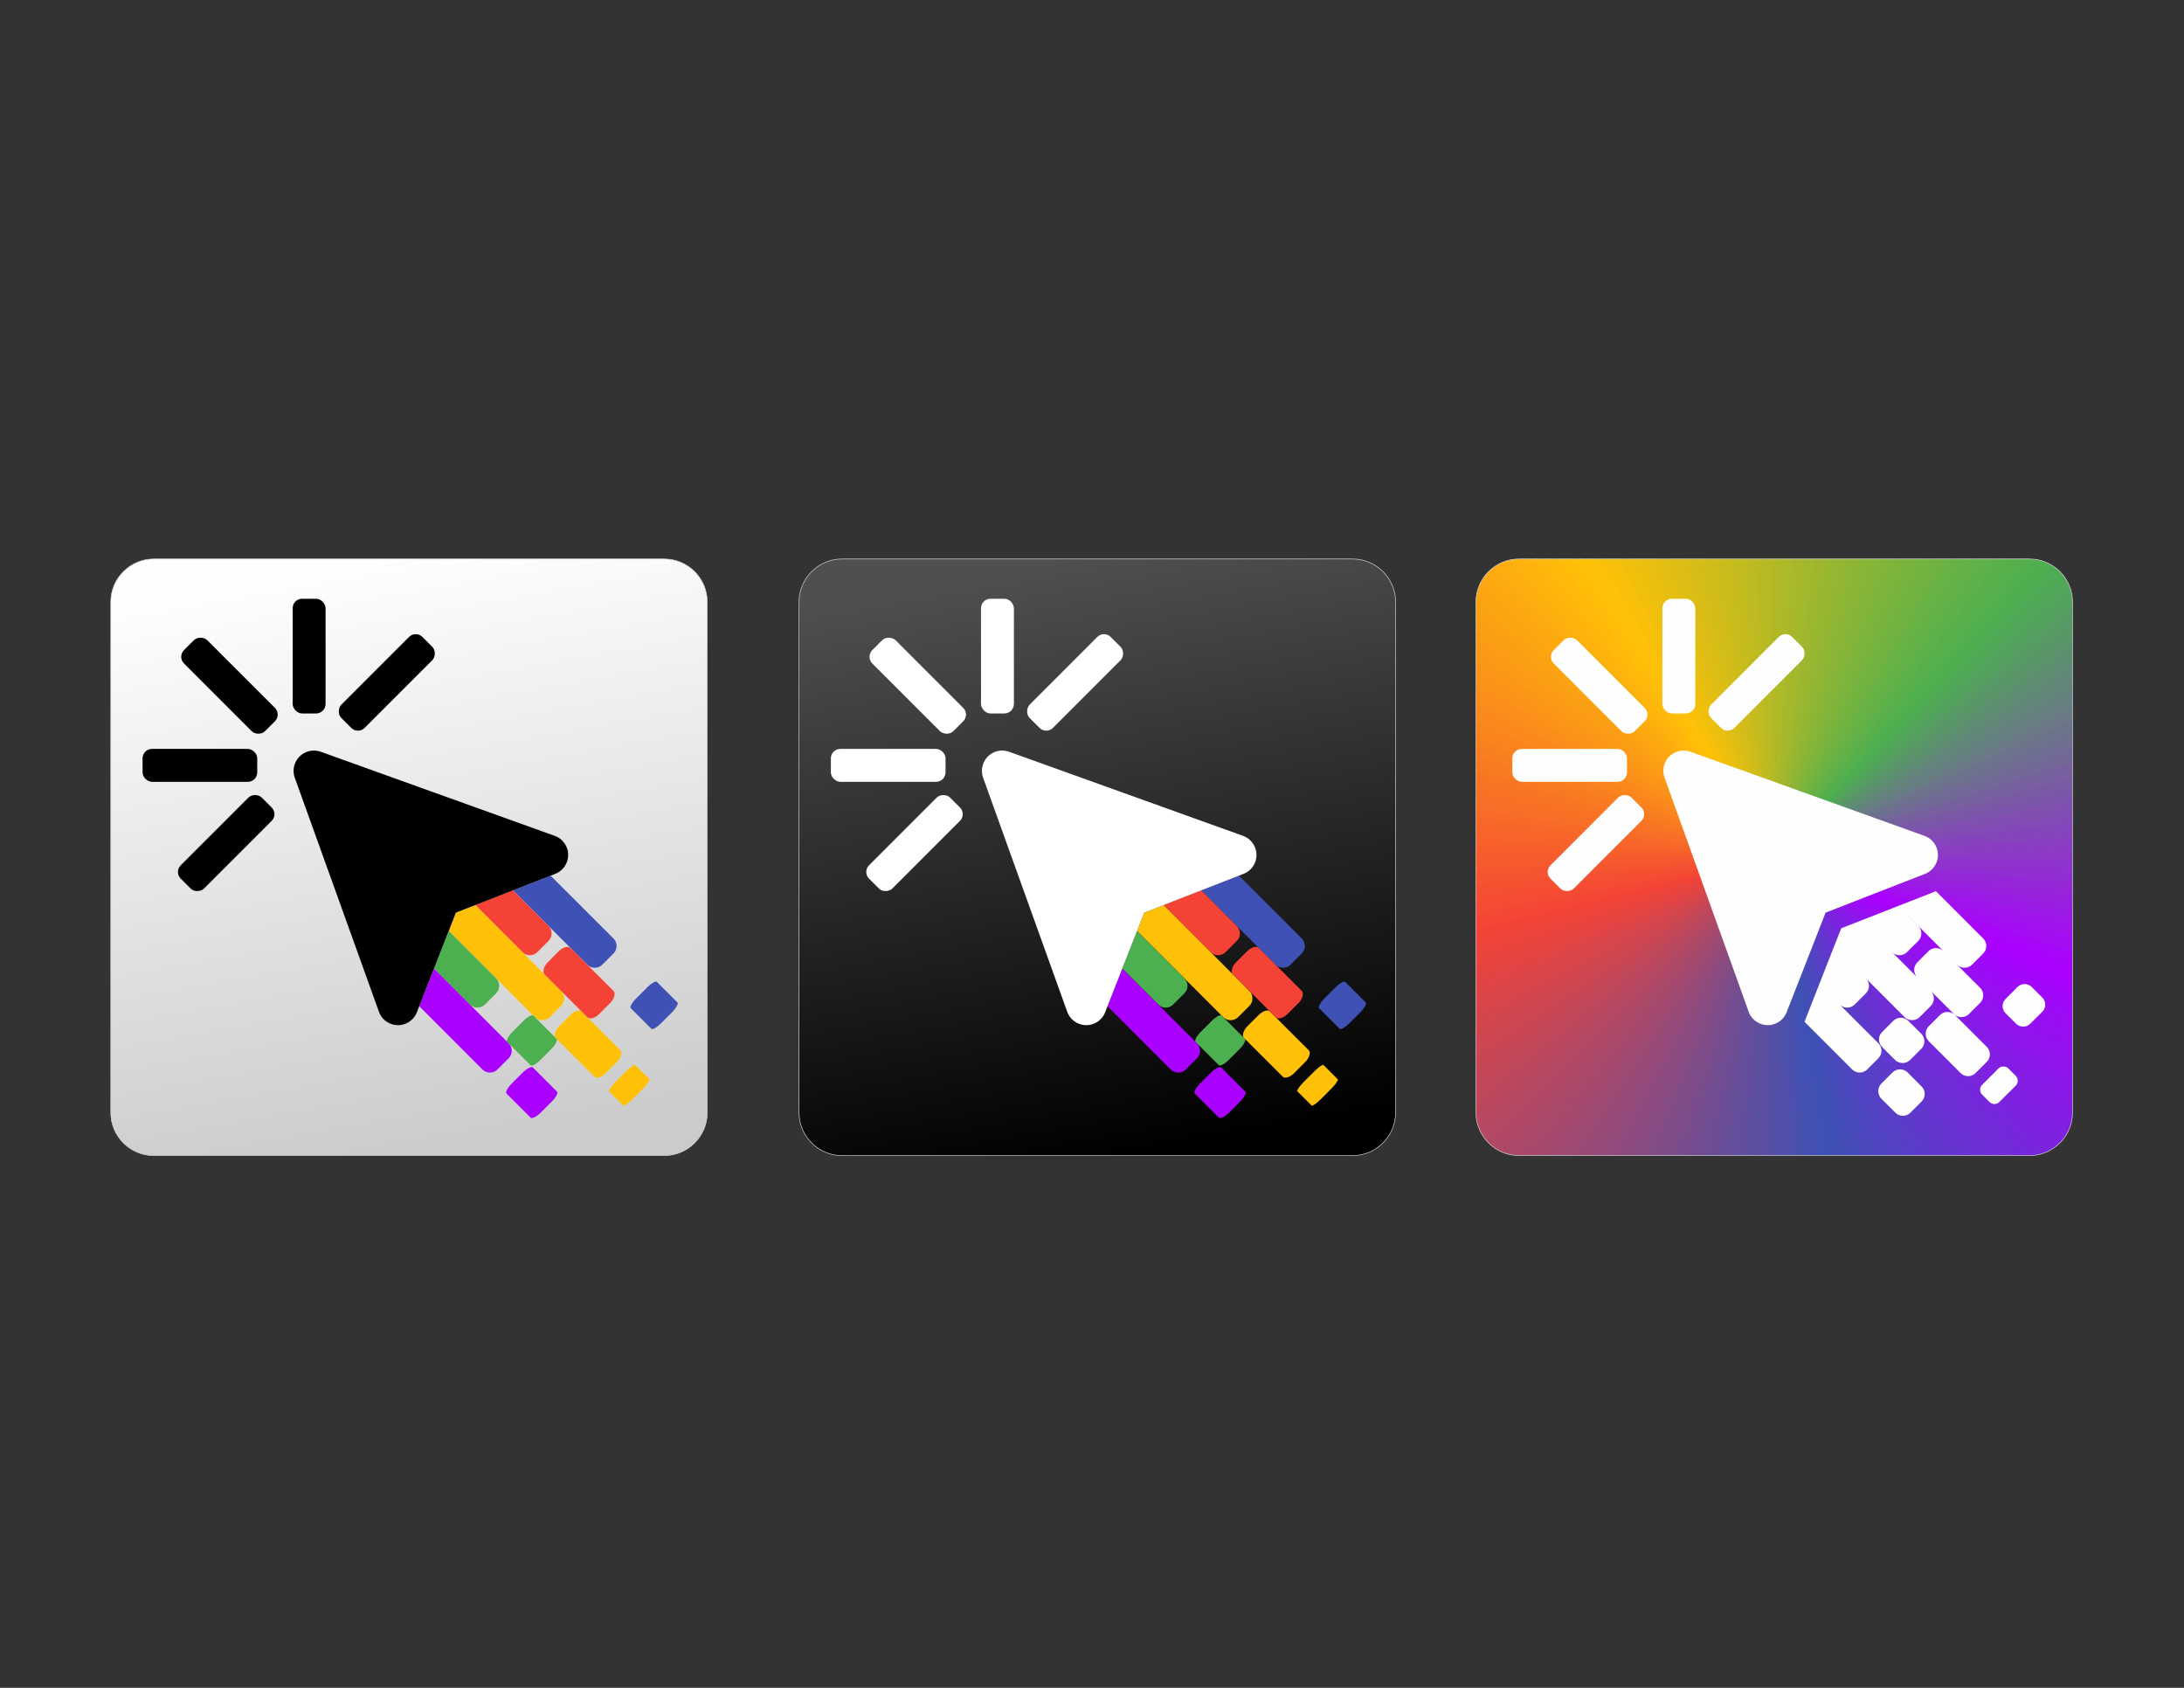 <?xml version="1.0" encoding="UTF-8"?>
<!DOCTYPE svg PUBLIC "-//W3C//DTD SVG 1.1//EN" "http://www.w3.org/Graphics/SVG/1.1/DTD/svg11.dtd">
<!-- Creator: CorelDRAW X8 -->
<svg xmlns="http://www.w3.org/2000/svg" xml:space="preserve" width="279.4mm" height="215.9mm" version="1.1" style="shape-rendering:geometricPrecision; text-rendering:geometricPrecision; image-rendering:optimizeQuality; fill-rule:evenodd; clip-rule:evenodd"
viewBox="0 0 27940 21590"
 xmlns:xlink="http://www.w3.org/1999/xlink">
 <rect x="0" y="0" width="27940" height="21590" fill="#333333" stroke="none"/>
 <defs>
  <style type="text/css">
   <![CDATA[
    .str0 {stroke:#D2D3D5;stroke-width:7.62}
    .fil2 {fill:none}
    .fil8 {fill:black}
    .fil3 {fill:#3F51B5}
    .fil263 {fill:#424FB7}
    .fil11 {fill:#4251B3}
    .fil262 {fill:#444DB9}
    .fil12 {fill:#4551B1}
    .fil261 {fill:#474BBA}
    .fil13 {fill:#4850AF}
    .fil260 {fill:#4949BC}
    .fil14 {fill:#4B50AD}
    .fil259 {fill:#4C47BE}
    .fil175 {fill:#4CAE51}
    .fil6 {fill:#4CAF50}
    .fil15 {fill:#4E50AB}
    .fil176 {fill:#4EAA55}
    .fil258 {fill:#4F45C0}
    .fil174 {fill:#4FAF4F}
    .fil177 {fill:#50A758}
    .fil257 {fill:#5143C2}
    .fil16 {fill:#5150A9}
    .fil178 {fill:#52A35C}
    .fil173 {fill:#52B04E}
    .fil256 {fill:#5441C4}
    .fil17 {fill:#544FA6}
    .fil179 {fill:#54A05F}
    .fil172 {fill:#55B04C}
    .fil180 {fill:#569C63}
    .fil255 {fill:#573FC5}
    .fil18 {fill:#574FA4}
    .fil181 {fill:#589867}
    .fil254 {fill:#593DC7}
    .fil171 {fill:#59B04B}
    .fil19 {fill:#5A4FA2}
    .fil182 {fill:#5A956A}
    .fil253 {fill:#5C3BC9}
    .fil183 {fill:#5C916E}
    .fil170 {fill:#5CB14A}
    .fil20 {fill:#5D4FA0}
    .fil252 {fill:#5E39CB}
    .fil184 {fill:#5E8E71}
    .fil169 {fill:#5FB148}
    .fil21 {fill:#604E9E}
    .fil185 {fill:#608A75}
    .fil251 {fill:#6137CD}
    .fil22 {fill:#624E9C}
    .fil186 {fill:#628679}
    .fil168 {fill:#63B147}
    .fil250 {fill:#6435CE}
    .fil187 {fill:#64837C}
    .fil23 {fill:#654E9A}
    .fil249 {fill:#6633D0}
    .fil188 {fill:#667F80}
    .fil167 {fill:#66B245}
    .fil24 {fill:#684E98}
    .fil189 {fill:#687C83}
    .fil248 {fill:#6931D2}
    .fil166 {fill:#69B244}
    .fil190 {fill:#6A7887}
    .fil25 {fill:#6B4E96}
    .fil247 {fill:#6C2FD4}
    .fil191 {fill:#6C748B}
    .fil192 {fill:#6D718E}
    .fil165 {fill:#6DB243}
    .fil246 {fill:#6E2DD6}
    .fil26 {fill:#6E4D94}
    .fil193 {fill:#6F6D92}
    .fil164 {fill:#70B341}
    .fil245 {fill:#712BD7}
    .fil27 {fill:#714D92}
    .fil194 {fill:#716996}
    .fil244 {fill:#7329D9}
    .fil195 {fill:#736699}
    .fil163 {fill:#73B340}
    .fil28 {fill:#744D90}
    .fil196 {fill:#75629D}
    .fil243 {fill:#7627DB}
    .fil29 {fill:#774D8E}
    .fil197 {fill:#775FA0}
    .fil162 {fill:#77B33F}
    .fil242 {fill:#7925DD}
    .fil198 {fill:#795BA4}
    .fil30 {fill:#7A4C8B}
    .fil161 {fill:#7AB43D}
    .fil241 {fill:#7B23DF}
    .fil199 {fill:#7B57A8}
    .fil31 {fill:#7D4C89}
    .fil200 {fill:#7D54AB}
    .fil160 {fill:#7DB43C}
    .fil240 {fill:#7E21E1}
    .fil201 {fill:#7F50AF}
    .fil32 {fill:#804C87}
    .fil239 {fill:#811FE2}
    .fil202 {fill:#814DB2}
    .fil159 {fill:#81B43B}
    .fil238 {fill:#831DE4}
    .fil203 {fill:#8349B6}
    .fil33 {fill:#834C85}
    .fil158 {fill:#84B539}
    .fil204 {fill:#8545BA}
    .fil237 {fill:#861BE6}
    .fil34 {fill:#864C83}
    .fil205 {fill:#8742BD}
    .fil157 {fill:#87B538}
    .fil236 {fill:#8819E8}
    .fil206 {fill:#893EC1}
    .fil35 {fill:#894B81}
    .fil235 {fill:#8B17EA}
    .fil207 {fill:#8B3BC4}
    .fil156 {fill:#8BB536}
    .fil36 {fill:#8C4B7F}
    .fil208 {fill:#8D37C8}
    .fil234 {fill:#8E15EB}
    .fil209 {fill:#8E33CC}
    .fil155 {fill:#8EB635}
    .fil37 {fill:#8F4B7D}
    .fil233 {fill:#9013ED}
    .fil210 {fill:#9030CF}
    .fil154 {fill:#91B634}
    .fil211 {fill:#922CD3}
    .fil38 {fill:#924B7B}
    .fil232 {fill:#9311EF}
    .fil212 {fill:#9428D7}
    .fil39 {fill:#954A79}
    .fil153 {fill:#95B632}
    .fil231 {fill:#960FF1}
    .fil213 {fill:#9625DA}
    .fil230 {fill:#980EF3}
    .fil214 {fill:#9821DE}
    .fil40 {fill:#984A77}
    .fil152 {fill:#98B731}
    .fil215 {fill:#9A1EE1}
    .fil229 {fill:#9B0CF4}
    .fil41 {fill:#9B4A75}
    .fil151 {fill:#9BB730}
    .fil216 {fill:#9C1AE5}
    .fil228 {fill:#9D0AF6}
    .fil217 {fill:#9E16E9}
    .fil42 {fill:#9E4A73}
    .fil150 {fill:#9FB72E}
    .fil227 {fill:#A008F8}
    .fil218 {fill:#A013EC}
    .fil43 {fill:#A14971}
    .fil219 {fill:#A20FF0}
    .fil149 {fill:#A2B82D}
    .fil226 {fill:#A306FA}
    .fil220 {fill:#A40CF3}
    .fil44 {fill:#A4496E}
    .fil225 {fill:#A504FC}
    .fil148 {fill:#A5B82C}
    .fil221 {fill:#A608F7}
    .fil45 {fill:#A7496C}
    .fil224 {fill:#A802FE}
    .fil222 {fill:#A804FB}
    .fil46 {fill:#A9496A}
    .fil147 {fill:#A9B82A}
    .fil7 {fill:#AA00FF}
    .fil223 {fill:#AA01FE}
    .fil47 {fill:#AC4968}
    .fil146 {fill:#ACB929}
    .fil48 {fill:#AF4866}
    .fil145 {fill:#AFB927}
    .fil49 {fill:#B24864}
    .fil144 {fill:#B3B926}
    .fil50 {fill:#B54862}
    .fil143 {fill:#B6BA25}
    .fil51 {fill:#B84860}
    .fil142 {fill:#B9BA23}
    .fil52 {fill:#BB475E}
    .fil141 {fill:#BDBA22}
    .fil53 {fill:#BE475C}
    .fil140 {fill:#C0BB21}
    .fil54 {fill:#C1475A}
    .fil55 {fill:#C44758}
    .fil139 {fill:#C4BB1F}
    .fil56 {fill:#C74656}
    .fil138 {fill:#C7BB1E}
    .fil57 {fill:#CA4653}
    .fil137 {fill:#CABC1D}
    .fil58 {fill:#CD4651}
    .fil136 {fill:#CEBC1B}
    .fil59 {fill:#D0464F}
    .fil135 {fill:#D1BC1A}
    .fil60 {fill:#D3464D}
    .fil134 {fill:#D4BD18}
    .fil61 {fill:#D6454B}
    .fil133 {fill:#D8BD17}
    .fil62 {fill:#D94549}
    .fil132 {fill:#DBBD16}
    .fil63 {fill:#DC4547}
    .fil131 {fill:#DEBE14}
    .fil64 {fill:#DF4545}
    .fil65 {fill:#E24443}
    .fil130 {fill:#E2BE13}
    .fil66 {fill:#E54441}
    .fil129 {fill:#E5BE12}
    .fil67 {fill:#E8443F}
    .fil128 {fill:#E8BF10}
    .fil68 {fill:#EB443D}
    .fil127 {fill:#ECBF0F}
    .fil69 {fill:#ED443B}
    .fil126 {fill:#EFBF0E}
    .fil70 {fill:#F04338}
    .fil125 {fill:#F2C00C}
    .fil71 {fill:#F34336}
    .fil4 {fill:#F44336}
    .fil72 {fill:#F44535}
    .fil73 {fill:#F44734}
    .fil74 {fill:#F54A33}
    .fil75 {fill:#F54C32}
    .fil76 {fill:#F54F32}
    .fil77 {fill:#F55131}
    .fil78 {fill:#F55430}
    .fil79 {fill:#F6562F}
    .fil80 {fill:#F6592E}
    .fil81 {fill:#F65B2D}
    .fil82 {fill:#F65E2C}
    .fil124 {fill:#F6C00B}
    .fil83 {fill:#F7602B}
    .fil84 {fill:#F7632A}
    .fil85 {fill:#F76529}
    .fil86 {fill:#F76828}
    .fil87 {fill:#F76A27}
    .fil88 {fill:#F86D27}
    .fil89 {fill:#F86F26}
    .fil90 {fill:#F87125}
    .fil91 {fill:#F87424}
    .fil92 {fill:#F87623}
    .fil93 {fill:#F97922}
    .fil94 {fill:#F97B21}
    .fil95 {fill:#F97E20}
    .fil96 {fill:#F9801F}
    .fil123 {fill:#F9C009}
    .fil97 {fill:#FA831E}
    .fil98 {fill:#FA851D}
    .fil99 {fill:#FA881C}
    .fil100 {fill:#FA8A1B}
    .fil101 {fill:#FA8D1B}
    .fil102 {fill:#FB8F1A}
    .fil103 {fill:#FB9219}
    .fil104 {fill:#FB9418}
    .fil105 {fill:#FB9717}
    .fil106 {fill:#FC9916}
    .fil107 {fill:#FC9B15}
    .fil108 {fill:#FC9E14}
    .fil109 {fill:#FCA013}
    .fil110 {fill:#FCA312}
    .fil122 {fill:#FCC108}
    .fil111 {fill:#FDA511}
    .fil112 {fill:#FDA810}
    .fil113 {fill:#FDAA0F}
    .fil114 {fill:#FDAD0F}
    .fil115 {fill:#FDAF0E}
    .fil116 {fill:#FEB20D}
    .fil117 {fill:#FEB40C}
    .fil118 {fill:#FEB70B}
    .fil119 {fill:#FEB90A}
    .fil265 {fill:#FEFEFE}
    .fil120 {fill:#FFBC09}
    .fil121 {fill:#FFBE08}
    .fil5 {fill:#FFC107}
    .fil10 {fill:white}
    .fil264 {fill:#3E4095;fill-opacity:0.502}
    .fil1 {fill:#A9ABAE;fill-opacity:0.502}
    .fil9 {fill:url(#id4)}
    .fil0 {fill:url(#id5)}
   ]]>
  </style>
    <clipPath id="id0">
     <path d="M1967 7150l6531 0c303,0 550,248 550,550l0 6532c0,302 -247,550 -550,550l-6531 0c-303,0 -550,-248 -550,-550l0 -6532c0,-302 247,-550 550,-550z"/>
    </clipPath>
    <clipPath id="id1">
     <path d="M10772 7150l6532 0c302,0 550,248 550,550l0 6532c0,302 -248,550 -550,550l-6532 0c-302,0 -550,-248 -550,-550l0 -6532c0,-302 248,-550 550,-550z"/>
    </clipPath>
     <clipPath id="id2">
      <path d="M19432 7150l6532 0c302,0 550,248 550,550l0 6532c0,302 -248,550 -550,550l-6532 0c-302,0 -550,-248 -550,-550l0 -6532c0,-302 248,-550 550,-550z"/>
     </clipPath>
    <clipPath id="id3">
     <path d="M19432 7150l6532 0c302,0 550,248 550,550l0 6532c0,302 -248,550 -550,550l-6532 0c-302,0 -550,-248 -550,-550l0 -6532c0,-302 248,-550 550,-550z"/>
    </clipPath>
  <linearGradient id="id4" gradientUnits="userSpaceOnUse" x1="14698.8" y1="14724.3" x2="13377.2" y2="7207.96">
   <stop offset="0" style="stop-opacity:1; stop-color:black"/>
   <stop offset="1" style="stop-opacity:1; stop-color:#4F4F4F"/>
  </linearGradient>
  <linearGradient id="id5" gradientUnits="userSpaceOnUse" x1="5893.34" y1="14724.3" x2="4571.79" y2="7207.96">
   <stop offset="0" style="stop-opacity:1; stop-color:#CCCBCB"/>
   <stop offset="1" style="stop-opacity:1; stop-color:#FEFEFE"/>
  </linearGradient>
 </defs>
 <g id="Capa_x0020_1">
  <g id="_592570792">
   <path class="fil0" d="M1967 7150l6531 0c303,0 550,248 550,550l0 6532c0,302 -247,550 -550,550l-6531 0c-303,0 -550,-248 -550,-550l0 -6532c0,-302 247,-550 550,-550z"/>
   <g style="clip-path:url(#id0)">
    <g>
     <path id="1" class="fil1" d="M4527 17562l655 632 4975 -277 -1952 -2229c0,0 64,543 -216,590 -611,102 -1778,-67 -1745,44 49,161 -1717,1240 -1717,1240z"/>
    </g>
   </g>
   <path class="fil2 str0" d="M1967 7150l6531 0c303,0 550,248 550,550l0 6532c0,302 -247,550 -550,550l-6531 0c-303,0 -550,-248 -550,-550l0 -6532c0,-302 247,-550 550,-550z"/>
   <g>
    <path class="fil3" d="M7705 12340l143 -143c53,-53 53,-140 0,-193l-804 -803 -482 188 951 951c53,52 139,52 192,0z"/>
    <path class="fil4" d="M6874 12179l143 -143c53,-53 53,-139 0,-192l-455 -455 -482 188 602 602c53,53 139,53 192,0z"/>
    <path class="fil5" d="M7035 13010l143 -143c52,-53 52,-139 0,-192l-1098 -1098 -248 97 -91 234 1101 1102c53,53 140,53 193,0z"/>
    <path class="fil6" d="M6204 12849l143 -143c52,-53 52,-139 0,-192l-606 -606 -189 482 459 459c53,53 140,53 193,0z"/>
    <path class="fil7" d="M6364 13680l143 -143c53,-53 53,-139 0,-192l-955 -955 -189 481 809 809c53,53 139,53 192,0z"/>
    <rect class="fil7" transform="matrix(0.437 -0.437 0.139 0.139 6449.23 13957.5)" width="767" height="2672" rx="220" ry="220"/>
    <rect class="fil6" transform="matrix(0.437 -0.437 -0.134 -0.134 6816.7 13654.7)" width="767" height="2672" rx="220" ry="220"/>
    <rect class="fil5" transform="matrix(0.437 -0.437 -0.224 -0.224 7654.62 13822.2)" width="767" height="2672" rx="220" ry="220"/>
    <rect class="fil4" transform="matrix(0.437 -0.437 -0.247 -0.247 7569.69 13066.9)" width="767" height="2672" rx="220" ry="220"/>
    <rect class="fil3" transform="matrix(0.437 -0.437 -0.119 -0.119 8359.36 13186.3)" width="767" height="2672" rx="220" ry="220"/>
    <rect class="fil5" transform="matrix(0.437 -0.437 -0.082 -0.082 7991.99 14159.6)" width="767" height="2672" rx="220" ry="220"/>
    <rect class="fil8" transform="matrix(0.388 -0.388 0.388 0.388 2268.31 8401.43)" width="767" height="2672" rx="220" ry="220"/>
    <rect class="fil8" x="3744" y="7659" width="421" height="1467" rx="121" ry="121"/>
    <rect class="fil8" transform="matrix(-1.45598E-14 0.549 0.549 1.45598E-14 1823.95 9579.6)" width="767" height="2672" rx="220" ry="220"/>
    <rect class="fil8" transform="matrix(0.388 0.388 -0.388 0.388 5318.3 8062.01)" width="767" height="2672" rx="220" ry="220"/>
    <rect class="fil8" transform="matrix(0.388 0.388 0.388 -0.388 2226.64 11153.7)" width="767" height="2672" rx="220" ry="220"/>
    <path class="fil8" d="M4103 9616l2994 1076c135,49 205,197 156,332 -27,76 -87,132 -158,157l-1263 493 -499 1275c-53,133 -203,199 -336,146 -73,-28 -125,-85 -149,-153l0 0 -1077 -2994c-48,-135 22,-283 157,-332 59,-21 120,-19 175,0z"/>
   </g>
  </g>
  <g id="_592585768">
   <path class="fil9" d="M10772 7150l6532 0c302,0 550,248 550,550l0 6532c0,302 -248,550 -550,550l-6532 0c-302,0 -550,-248 -550,-550l0 -6532c0,-302 248,-550 550,-550z"/>
   <g style="clip-path:url(#id1)">
    <g>
     <path id="1" class="fil1" d="M13332 17562l656 632 4974 -277 -1952 -2229c0,0 64,543 -216,590 -611,102 -1778,-67 -1744,44 48,161 -1718,1240 -1718,1240z"/>
    </g>
   </g>
   <path class="fil2 str0" d="M10772 7150l6532 0c302,0 550,248 550,550l0 6532c0,302 -248,550 -550,550l-6532 0c-302,0 -550,-248 -550,-550l0 -6532c0,-302 248,-550 550,-550z"/>
   <path class="fil3" d="M16510 12340l143 -143c53,-53 53,-140 0,-193l-803 -803 -482 188 950 951c53,52 139,52 192,0z"/>
   <path class="fil4" d="M15679 12179l143 -143c53,-53 53,-139 0,-192l-454 -455 -482 188 601 602c53,53 139,53 192,0z"/>
   <path class="fil5" d="M15840 13010l143 -143c53,-53 53,-139 0,-192l-1097 -1098 -248 97 -92 234 1102 1102c53,53 139,53 192,0z"/>
   <path class="fil6" d="M15009 12849l143 -143c53,-53 53,-139 0,-192l-606 -606 -189 482 460 459c53,53 139,53 192,0z"/>
   <path class="fil7" d="M15170 13680l143 -143c52,-53 52,-139 0,-192l-956 -955 -189 481 809 809c53,53 140,53 193,0z"/>
   <rect class="fil7" transform="matrix(0.437 -0.437 0.139 0.139 15254.7 13957.5)" width="767" height="2672" rx="220" ry="220"/>
   <rect class="fil6" transform="matrix(0.437 -0.437 -0.134 -0.134 15622.1 13654.7)" width="767" height="2672" rx="220" ry="220"/>
   <rect class="fil5" transform="matrix(0.437 -0.437 -0.224 -0.224 16460.1 13822.2)" width="767" height="2672" rx="220" ry="220"/>
   <rect class="fil4" transform="matrix(0.437 -0.437 -0.247 -0.247 16375.1 13066.9)" width="767" height="2672" rx="220" ry="220"/>
   <rect class="fil3" transform="matrix(0.437 -0.437 -0.119 -0.119 17164.8 13186.3)" width="767" height="2672" rx="220" ry="220"/>
   <rect class="fil5" transform="matrix(0.437 -0.437 -0.082 -0.082 16797.4 14159.6)" width="767" height="2672" rx="220" ry="220"/>
   <rect class="fil10" transform="matrix(0.388 -0.388 0.388 0.388 11073.7 8401.43)" width="767" height="2672" rx="220" ry="220"/>
   <rect class="fil10" x="12550" y="7659" width="421" height="1467" rx="121" ry="121"/>
   <rect class="fil10" transform="matrix(-1.45598E-14 0.549 0.549 1.45598E-14 10629.4 9579.6)" width="767" height="2672" rx="220" ry="220"/>
   <rect class="fil10" transform="matrix(0.388 0.388 -0.388 0.388 14123.7 8062.01)" width="767" height="2672" rx="220" ry="220"/>
   <rect class="fil10" transform="matrix(0.388 0.388 0.388 -0.388 11032.1 11153.7)" width="767" height="2672" rx="220" ry="220"/>
   <path class="fil10" d="M12909 9616l2994 1076c134,49 204,197 156,332 -27,76 -87,132 -158,157l-1263 493 -500 1275c-52,133 -203,199 -336,146 -72,-28 -124,-85 -149,-153l0 0 -1076 -2994c-48,-135 22,-283 156,-332 59,-21 121,-19 176,0z"/>
  </g>
  <g id="_592577248">
   <g>
    <g style="clip-path:url(#id2)">
     <polygon class="fil11" points="22698,10966 23733,17069 23507,17103 "/>
     <polygon id="1" class="fil12" points="22698,10966 23545,17097 23356,17121 "/>
     <polygon id="2" class="fil13" points="22698,10966 23394,17116 23205,17135 "/>
     <polygon id="3" class="fil14" points="22698,10966 23243,17131 23054,17146 "/>
     <polygon id="4" class="fil15" points="22698,10966 23091,17143 22902,17153 "/>
     <polygon id="5" class="fil16" points="22698,10966 22940,17151 22750,17156 "/>
     <polygon id="6" class="fil17" points="22698,10966 22788,17155 22598,17155 "/>
     <polygon id="7" class="fil18" points="22698,10966 22636,17155 22446,17151 "/>
     <polygon id="8" class="fil19" points="22698,10966 22484,17152 22294,17143 "/>
     <polygon id="9" class="fil20" points="22698,10966 22332,17145 22143,17131 "/>
     <polygon id="10" class="fil21" points="22698,10966 22181,17134 21992,17115 "/>
     <polygon id="11" class="fil22" points="22698,10966 22030,17119 21841,17096 "/>
     <polygon id="12" class="fil23" points="22698,10966 21879,17101 21691,17073 "/>
     <polygon id="13" class="fil24" points="22698,10966 21729,17079 21541,17047 "/>
     <polygon id="14" class="fil25" points="22698,10966 21579,17053 21393,17017 "/>
     <polygon id="15" class="fil26" points="22698,10966 21430,17024 21244,16983 "/>
     <polygon id="16" class="fil27" points="22698,10966 21282,16991 21097,16945 "/>
     <polygon id="17" class="fil28" points="22698,10966 21134,16954 20951,16904 "/>
     <polygon id="18" class="fil29" points="22698,10966 20988,16914 20806,16860 "/>
     <polygon id="19" class="fil30" points="22698,10966 20842,16870 20662,16811 "/>
     <polygon id="20" class="fil31" points="22698,10966 20698,16823 20519,16760 "/>
     <polygon id="21" class="fil32" points="22698,10966 20555,16772 20377,16704 "/>
     <polygon id="22" class="fil33" points="22698,10966 20413,16718 20237,16646 "/>
     <polygon id="23" class="fil34" points="22698,10966 20272,16660 20099,16584 "/>
     <polygon id="24" class="fil35" points="22698,10966 20133,16599 19962,16518 "/>
     <polygon id="25" class="fil36" points="22698,10966 19996,16534 19826,16449 "/>
     <polygon id="26" class="fil37" points="22698,10966 19860,16466 19692,16377 "/>
     <polygon id="27" class="fil38" points="22698,10966 19726,16395 19561,16302 "/>
     <polygon id="28" class="fil39" points="22698,10966 19594,16320 19431,16223 "/>
     <polygon id="29" class="fil40" points="22698,10966 19463,16243 19303,16141 "/>
     <polygon id="30" class="fil41" points="22698,10966 19335,16162 19177,16056 "/>
     <polygon id="31" class="fil42" points="22698,10966 19208,16077 19053,15969 "/>
     <polygon id="32" class="fil43" points="22698,10966 19084,15990 18931,15878 "/>
     <polygon id="33" class="fil44" points="22698,10966 18962,15900 18812,15784 "/>
     <polygon id="34" class="fil45" points="22698,10966 18842,15807 18695,15687 "/>
     <polygon id="35" class="fil46" points="22698,10966 18724,15711 18580,15587 "/>
     <polygon id="36" class="fil47" points="22698,10966 18609,15612 18468,15485 "/>
     <polygon id="37" class="fil48" points="22698,10966 18496,15510 18358,15379 "/>
     <polygon id="38" class="fil49" points="22698,10966 18386,15406 18251,15272 "/>
     <polygon id="39" class="fil50" points="22698,10966 18278,15298 18147,15161 "/>
     <polygon id="40" class="fil51" points="22698,10966 18173,15189 18045,15048 "/>
     <polygon id="41" class="fil52" points="22698,10966 18071,15076 17946,14933 "/>
     <polygon id="42" class="fil53" points="22698,10966 17971,14962 17851,14815 "/>
     <polygon id="43" class="fil54" points="22698,10966 17875,14844 17758,14695 "/>
     <polygon id="44" class="fil55" points="22698,10966 17781,14725 17667,14573 "/>
     <polygon id="45" class="fil56" points="22698,10966 17690,14603 17581,14448 "/>
     <polygon id="46" class="fil57" points="22698,10966 17602,14479 17497,14321 "/>
     <polygon id="47" class="fil58" points="22698,10966 17518,14353 17416,14193 "/>
     <polygon id="48" class="fil59" points="22698,10966 17436,14225 17338,14062 "/>
     <polygon id="49" class="fil60" points="22698,10966 17358,14095 17264,13930 "/>
     <polygon id="50" class="fil61" points="22698,10966 17283,13963 17193,13795 "/>
     <polygon id="51" class="fil62" points="22698,10966 17211,13829 17125,13659 "/>
     <polygon id="52" class="fil63" points="22698,10966 17142,13693 17061,13522 "/>
     <polygon id="53" class="fil64" points="22698,10966 17077,13556 17000,13383 "/>
     <polygon id="54" class="fil65" points="22698,10966 17015,13417 16942,13242 "/>
     <polygon id="55" class="fil66" points="22698,10966 16957,13277 16888,13100 "/>
     <polygon id="56" class="fil67" points="22698,10966 16902,13136 16837,12957 "/>
     <polygon id="57" class="fil68" points="22698,10966 16850,12993 16790,12812 "/>
     <polygon id="58" class="fil69" points="22698,10966 16802,12849 16747,12667 "/>
     <polygon id="59" class="fil70" points="22698,10966 16758,12703 16707,12520 "/>
     <polygon id="60" class="fil71" points="22698,10966 16717,12557 16670,12373 "/>
     <polygon id="61" class="fil72" points="22698,10966 16680,12410 16638,12224 "/>
     <polygon id="62" class="fil73" points="22698,10966 16646,12262 16609,12075 "/>
     <polygon id="63" class="fil74" points="22698,10966 16616,12113 16583,11926 "/>
     <polygon id="64" class="fil75" points="22698,10966 16590,11963 16561,11775 "/>
     <polygon id="65" class="fil76" points="22698,10966 16567,11813 16543,11624 "/>
     <polygon id="66" class="fil77" points="22698,10966 16548,11662 16529,11473 "/>
     <polygon id="67" class="fil78" points="22698,10966 16533,11511 16519,11322 "/>
     <polygon id="68" class="fil79" points="22698,10966 16521,11359 16512,11170 "/>
     <polygon id="69" class="fil80" points="22698,10966 16514,11208 16509,11018 "/>
     <polygon id="70" class="fil81" points="22698,10966 16510,11056 16509,10866 "/>
     <polygon id="71" class="fil82" points="22698,10966 16509,10904 16513,10714 "/>
     <polygon id="72" class="fil83" points="22698,10966 16513,10752 16522,10563 "/>
     <polygon id="73" class="fil84" points="22698,10966 16520,10600 16533,10411 "/>
     <polygon id="74" class="fil85" points="22698,10966 16531,10449 16549,10260 "/>
     <polygon id="75" class="fil86" points="22698,10966 16545,10298 16568,10109 "/>
     <polygon id="76" class="fil87" points="22698,10966 16563,10147 16591,9959 "/>
     <polygon id="77" class="fil88" points="22698,10966 16585,9997 16617,9809 "/>
     <polygon id="78" class="fil89" points="22698,10966 16611,9847 16648,9661 "/>
     <polygon id="79" class="fil90" points="22698,10966 16640,9698 16681,9512 "/>
     <polygon id="80" class="fil91" points="22698,10966 16673,9550 16719,9365 "/>
     <polygon id="81" class="fil92" points="22698,10966 16710,9402 16760,9219 "/>
     <polygon id="82" class="fil93" points="22698,10966 16750,9256 16805,9074 "/>
     <polygon id="83" class="fil94" points="22698,10966 16794,9110 16853,8930 "/>
     <polygon id="84" class="fil95" points="22698,10966 16841,8966 16905,8787 "/>
     <polygon id="85" class="fil96" points="22698,10966 16892,8823 16960,8645 "/>
     <polygon id="86" class="fil97" points="22698,10966 16946,8681 17019,8505 "/>
     <polygon id="87" class="fil98" points="22698,10966 17004,8540 17081,8367 "/>
     <polygon id="88" class="fil99" points="22698,10966 17065,8401 17146,8230 "/>
     <polygon id="89" class="fil100" points="22698,10966 17130,8264 17215,8094 "/>
     <polygon id="90" class="fil101" points="22698,10966 17198,8128 17287,7960 "/>
     <polygon id="91" class="fil102" points="22698,10966 17269,7994 17363,7829 "/>
     <polygon id="92" class="fil103" points="22698,10966 17344,7862 17441,7699 "/>
     <polygon id="93" class="fil104" points="22698,10966 17422,7731 17523,7571 "/>
     <polygon id="94" class="fil105" points="22698,10966 17503,7603 17608,7445 "/>
     <polygon id="95" class="fil106" points="22698,10966 17587,7476 17696,7321 "/>
     <polygon id="96" class="fil107" points="22698,10966 17674,7352 17787,7199 "/>
     <polygon id="97" class="fil108" points="22698,10966 17764,7230 17881,7080 "/>
     <polygon id="98" class="fil109" points="22698,10966 17857,7110 17977,6963 "/>
     <polygon id="99" class="fil110" points="22698,10966 17953,6992 18077,6848 "/>
     <polygon id="100" class="fil111" points="22698,10966 18052,6877 18180,6736 "/>
     <polygon id="101" class="fil112" points="22698,10966 18154,6764 18285,6626 "/>
     <polygon id="102" class="fil113" points="22698,10966 18259,6654 18393,6519 "/>
     <polygon id="103" class="fil114" points="22698,10966 18366,6546 18503,6415 "/>
     <polygon id="104" class="fil115" points="22698,10966 18476,6441 18616,6313 "/>
     <polygon id="105" class="fil116" points="22698,10966 18588,6339 18731,6214 "/>
     <polygon id="106" class="fil117" points="22698,10966 18703,6239 18849,6119 "/>
     <polygon id="107" class="fil118" points="22698,10966 18820,6143 18969,6026 "/>
     <polygon id="108" class="fil119" points="22698,10966 18939,6049 19092,5935 "/>
     <polygon id="109" class="fil120" points="22698,10966 19061,5958 19216,5849 "/>
     <polygon id="110" class="fil121" points="22698,10966 19185,5870 19343,5765 "/>
     <polygon id="111" class="fil5" points="22698,10966 19311,5786 19472,5684 "/>
     <polygon id="112" class="fil122" points="22698,10966 19440,5704 19602,5606 "/>
     <polygon id="113" class="fil123" points="22698,10966 19570,5626 19735,5532 "/>
     <polygon id="114" class="fil124" points="22698,10966 19702,5551 19869,5461 "/>
     <polygon id="115" class="fil125" points="22698,10966 19835,5479 20005,5393 "/>
     <polygon id="116" class="fil126" points="22698,10966 19971,5410 20142,5329 "/>
     <polygon id="117" class="fil127" points="22698,10966 20108,5345 20282,5268 "/>
     <polygon id="118" class="fil128" points="22698,10966 20247,5283 20422,5210 "/>
     <polygon id="119" class="fil129" points="22698,10966 20387,5225 20564,5156 "/>
     <polygon id="120" class="fil130" points="22698,10966 20529,5170 20707,5105 "/>
     <polygon id="121" class="fil131" points="22698,10966 20672,5118 20852,5058 "/>
     <polygon id="122" class="fil132" points="22698,10966 20816,5070 20997,5015 "/>
     <polygon id="123" class="fil133" points="22698,10966 20961,5026 21144,4975 "/>
     <polygon id="124" class="fil134" points="22698,10966 21107,4985 21291,4938 "/>
     <polygon id="125" class="fil135" points="22698,10966 21255,4948 21440,4906 "/>
     <polygon id="126" class="fil136" points="22698,10966 21403,4914 21589,4877 "/>
     <polygon id="127" class="fil137" points="22698,10966 21552,4884 21739,4851 "/>
     <polygon id="128" class="fil138" points="22698,10966 21701,4858 21889,4829 "/>
     <polygon id="129" class="fil139" points="22698,10966 21851,4835 22040,4811 "/>
     <polygon id="130" class="fil140" points="22698,10966 22002,4816 22191,4797 "/>
     <polygon id="131" class="fil141" points="22698,10966 22153,4801 22343,4787 "/>
     <polygon id="132" class="fil142" points="22698,10966 22305,4789 22494,4780 "/>
     <polygon id="133" class="fil143" points="22698,10966 22456,4782 22646,4777 "/>
     <polygon id="134" class="fil144" points="22698,10966 22608,4778 22798,4777 "/>
     <polygon id="135" class="fil145" points="22698,10966 22760,4777 22950,4781 "/>
     <polygon id="136" class="fil146" points="22698,10966 22912,4781 23102,4790 "/>
     <polygon id="137" class="fil147" points="22698,10966 23064,4788 23253,4801 "/>
     <polygon id="138" class="fil148" points="22698,10966 23215,4799 23404,4817 "/>
     <polygon id="139" class="fil149" points="22698,10966 23367,4813 23555,4836 "/>
     <polygon id="140" class="fil150" points="22698,10966 23517,4831 23705,4859 "/>
     <polygon id="141" class="fil151" points="22698,10966 23668,4853 23855,4885 "/>
     <polygon id="142" class="fil152" points="22698,10966 23817,4879 24004,4916 "/>
     <polygon id="143" class="fil153" points="22698,10966 23966,4908 24152,4949 "/>
     <polygon id="144" class="fil154" points="22698,10966 24115,4941 24299,4987 "/>
     <polygon id="145" class="fil155" points="22698,10966 24262,4978 24445,5028 "/>
     <polygon id="146" class="fil156" points="22698,10966 24409,5018 24590,5073 "/>
     <polygon id="147" class="fil157" points="22698,10966 24554,5062 24735,5121 "/>
     <polygon id="148" class="fil158" points="22698,10966 24698,5109 24877,5173 "/>
     <polygon id="149" class="fil159" points="22698,10966 24842,5160 25019,5228 "/>
     <polygon id="150" class="fil160" points="22698,10966 24983,5214 25159,5287 "/>
     <polygon id="151" class="fil161" points="22698,10966 25124,5272 25298,5349 "/>
     <polygon id="152" class="fil162" points="22698,10966 25263,5333 25435,5414 "/>
     <polygon id="153" class="fil163" points="22698,10966 25400,5398 25570,5483 "/>
     <polygon id="154" class="fil164" points="22698,10966 25536,5466 25704,5555 "/>
     <polygon id="155" class="fil165" points="22698,10966 25670,5537 25836,5631 "/>
     <polygon id="156" class="fil166" points="22698,10966 25803,5612 25966,5709 "/>
     <polygon id="157" class="fil167" points="22698,10966 25933,5690 26094,5791 "/>
     <polygon id="158" class="fil168" points="22698,10966 26062,5771 26220,5876 "/>
     <polygon id="159" class="fil169" points="22698,10966 26188,5855 26344,5964 "/>
     <polygon id="160" class="fil170" points="22698,10966 26313,5942 26465,6055 "/>
     <polygon id="161" class="fil171" points="22698,10966 26435,6032 26585,6149 "/>
     <polygon id="162" class="fil172" points="22698,10966 26555,6125 26702,6245 "/>
     <polygon id="163" class="fil173" points="22698,10966 26672,6221 26816,6345 "/>
     <polygon id="164" class="fil174" points="22698,10966 26788,6320 26929,6448 "/>
     <polygon id="165" class="fil175" points="22698,10966 26900,6422 27038,6553 "/>
     <polygon id="166" class="fil176" points="22698,10966 27011,6527 27145,6661 "/>
     <polygon id="167" class="fil177" points="22698,10966 27118,6634 27249,6771 "/>
     <polygon id="168" class="fil178" points="22698,10966 27223,6744 27351,6884 "/>
     <polygon id="169" class="fil179" points="22698,10966 27325,6856 27450,6999 "/>
     <polygon id="170" class="fil180" points="22698,10966 27425,6971 27546,7117 "/>
     <polygon id="171" class="fil181" points="22698,10966 27522,7088 27639,7237 "/>
     <polygon id="172" class="fil182" points="22698,10966 27615,7207 27729,7360 "/>
     <polygon id="173" class="fil183" points="22698,10966 27706,7329 27816,7484 "/>
     <polygon id="174" class="fil184" points="22698,10966 27794,7453 27900,7611 "/>
     <polygon id="175" class="fil185" points="22698,10966 27878,7579 27980,7740 "/>
     <polygon id="176" class="fil186" points="22698,10966 27960,7708 28058,7870 "/>
     <polygon id="177" class="fil187" points="22698,10966 28038,7838 28132,8003 "/>
     <polygon id="178" class="fil188" points="22698,10966 28114,7970 28203,8137 "/>
     <polygon id="179" class="fil189" points="22698,10966 28186,8103 28271,8273 "/>
     <polygon id="180" class="fil190" points="22698,10966 28254,8239 28336,8410 "/>
     <polygon id="181" class="fil191" points="22698,10966 28319,8376 28397,8550 "/>
     <polygon id="182" class="fil192" points="22698,10966 28381,8515 28454,8690 "/>
     <polygon id="183" class="fil193" points="22698,10966 28440,8655 28508,8832 "/>
     <polygon id="184" class="fil194" points="22698,10966 28495,8797 28559,8975 "/>
     <polygon id="185" class="fil195" points="22698,10966 28546,8940 28606,9120 "/>
     <polygon id="186" class="fil196" points="22698,10966 28594,9084 28650,9265 "/>
     <polygon id="187" class="fil197" points="22698,10966 28639,9229 28690,9412 "/>
     <polygon id="188" class="fil198" points="22698,10966 28679,9375 28726,9559 "/>
     <polygon id="189" class="fil199" points="22698,10966 28717,9523 28759,9708 "/>
     <polygon id="190" class="fil200" points="22698,10966 28750,9671 28788,9857 "/>
     <polygon id="191" class="fil201" points="22698,10966 28780,9820 28813,10007 "/>
     <polygon id="192" class="fil202" points="22698,10966 28807,9969 28835,10157 "/>
     <polygon id="193" class="fil203" points="22698,10966 28829,10119 28853,10308 "/>
     <polygon id="194" class="fil204" points="22698,10966 28848,10270 28867,10459 "/>
     <polygon id="195" class="fil205" points="22698,10966 28863,10421 28878,10611 "/>
     <polygon id="196" class="fil206" points="22698,10966 28875,10573 28885,10762 "/>
     <polygon id="197" class="fil207" points="22698,10966 28883,10724 28888,10914 "/>
     <polygon id="198" class="fil208" points="22698,10966 28887,10876 28887,11066 "/>
     <polygon id="199" class="fil209" points="22698,10966 28887,11028 28883,11218 "/>
     <polygon id="200" class="fil210" points="22698,10966 28884,11180 28875,11370 "/>
     <polygon id="201" class="fil211" points="22698,10966 28877,11332 28863,11521 "/>
     <polygon id="202" class="fil212" points="22698,10966 28866,11483 28847,11672 "/>
     <polygon id="203" class="fil213" points="22698,10966 28851,11635 28828,11823 "/>
     <polygon id="204" class="fil214" points="22698,10966 28833,11785 28805,11973 "/>
     <polygon id="205" class="fil215" points="22698,10966 28811,11936 28779,12123 "/>
     <polygon id="206" class="fil216" points="22698,10966 28785,12085 28749,12272 "/>
     <polygon id="207" class="fil217" points="22698,10966 28756,12234 28715,12420 "/>
     <polygon id="208" class="fil218" points="22698,10966 28723,12383 28677,12567 "/>
     <polygon id="209" class="fil219" points="22698,10966 28686,12530 28636,12713 "/>
     <polygon id="210" class="fil220" points="22698,10966 28646,12677 28592,12858 "/>
     <polygon id="211" class="fil221" points="22698,10966 28602,12822 28543,13003 "/>
     <polygon id="212" class="fil222" points="22698,10966 28555,12966 28492,13145 "/>
     <polygon id="213" class="fil223" points="22698,10966 28504,13110 28436,13287 "/>
     <polygon id="214" class="fil224" points="22698,10966 28450,13251 28378,13427 "/>
     <polygon id="215" class="fil225" points="22698,10966 28392,13392 28316,13566 "/>
     <polygon id="216" class="fil226" points="22698,10966 28331,13531 28250,13703 "/>
     <polygon id="217" class="fil227" points="22698,10966 28266,13668 28181,13838 "/>
     <polygon id="218" class="fil228" points="22698,10966 28198,13804 28109,13972 "/>
     <polygon id="219" class="fil229" points="22698,10966 28127,13938 28034,14104 "/>
     <polygon id="220" class="fil230" points="22698,10966 28052,14071 27955,14234 "/>
     <polygon id="221" class="fil231" points="22698,10966 27975,14201 27873,14362 "/>
     <polygon id="222" class="fil232" points="22698,10966 27894,14330 27788,14488 "/>
     <polygon id="223" class="fil233" points="22698,10966 27809,14456 27701,14612 "/>
     <polygon id="224" class="fil234" points="22698,10966 27722,14581 27610,14733 "/>
     <polygon id="225" class="fil235" points="22698,10966 27632,14703 27516,14853 "/>
     <polygon id="226" class="fil236" points="22698,10966 27539,14823 27419,14970 "/>
     <polygon id="227" class="fil237" points="22698,10966 27443,14940 27319,15084 "/>
     <polygon id="228" class="fil238" points="22698,10966 27344,15056 27217,15197 "/>
     <polygon id="229" class="fil239" points="22698,10966 27242,15168 27111,15306 "/>
     <polygon id="230" class="fil240" points="22698,10966 27138,15279 27004,15413 "/>
     <polygon id="231" class="fil241" points="22698,10966 27030,15386 26893,15517 "/>
     <polygon id="232" class="fil242" points="22698,10966 26921,15491 26780,15619 "/>
     <polygon id="233" class="fil243" points="22698,10966 26808,15593 26665,15718 "/>
     <polygon id="234" class="fil244" points="22698,10966 26694,15693 26547,15814 "/>
     <polygon id="235" class="fil245" points="22698,10966 26576,15790 26427,15907 "/>
     <polygon id="236" class="fil246" points="22698,10966 26457,15883 26305,15997 "/>
     <polygon id="237" class="fil247" points="22698,10966 26335,15974 26180,16084 "/>
     <polygon id="238" class="fil248" points="22698,10966 26211,16062 26053,16168 "/>
     <polygon id="239" class="fil249" points="22698,10966 26085,16146 25925,16248 "/>
     <polygon id="240" class="fil250" points="22698,10966 25957,16228 25794,16326 "/>
     <polygon id="241" class="fil251" points="22698,10966 25827,16306 25662,16400 "/>
     <polygon id="242" class="fil252" points="22698,10966 25695,16382 25527,16471 "/>
     <polygon id="243" class="fil253" points="22698,10966 25561,16454 25391,16539 "/>
     <polygon id="244" class="fil254" points="22698,10966 25425,16522 25254,16604 "/>
     <polygon id="245" class="fil255" points="22698,10966 25288,16587 25115,16665 "/>
     <polygon id="246" class="fil256" points="22698,10966 25149,16649 24974,16722 "/>
     <polygon id="247" class="fil257" points="22698,10966 25009,16708 24832,16776 "/>
     <polygon id="248" class="fil258" points="22698,10966 24868,16763 24689,16827 "/>
     <polygon id="249" class="fil259" points="22698,10966 24725,16814 24544,16874 "/>
     <polygon id="250" class="fil260" points="22698,10966 24581,16862 24399,16918 "/>
     <polygon id="251" class="fil261" points="22698,10966 24435,16907 24252,16958 "/>
     <polygon id="252" class="fil262" points="22698,10966 24289,16947 24105,16994 "/>
     <polygon id="253" class="fil263" points="22698,10966 24142,16985 23956,17027 "/>
     <polygon id="254" class="fil3" points="22698,10966 23994,17018 23807,17056 "/>
     <polygon id="255" class="fil3" points="22698,10966 23845,17048 23695,17075 "/>
    </g>
   </g>
   <g style="clip-path:url(#id3)">
    <g id="_592575136">
     <path id="256" class="fil264" d="M19748 18919l492 875 3749 307 67 -2231 -802 -959c0,0 -3323,-1628 -3274,-1466 48,161 -232,3474 -232,3474z"/>
    </g>
   </g>
   <path class="fil2 str0" d="M19432 7150l6532 0c302,0 550,248 550,550l0 6532c0,302 -248,550 -550,550l-6532 0c-302,0 -550,-248 -550,-550l0 -6532c0,-302 248,-550 550,-550z"/>
   <path class="fil265" d="M24397 12179l143 -143c53,-53 53,-139 0,-192l-255 -256 -482 189 898 898c52,53 52,139 0,192l-143 143c-53,53 -140,53 -193,0l-902 -903 -189 482 260 260c53,53 140,53 193,0l143 -143c53,-53 53,-139 0,-192l-407 -407 92 -233 248 -97 402 402c53,53 139,53 192,0zm-1312 891l610 610c53,53 139,53 192,0l143 -143c53,-53 53,-139 0,-192l-756 -756 -178 454c-3,9 -7,18 -11,27zm2143 -730l143 -143c53,-53 53,-140 0,-193l-606 -606c-17,9 -35,16 -53,23l1 0 -428 167 751 752c53,52 139,52 192,0zm350 1756l209 -208c35,-35 35,-92 0,-127l-94 -94c-35,-34 -91,-34 -126,0l-209 209c-35,35 -35,92 0,126l94 94c35,35 92,35 126,0zm395 -1001l154 -153c50,-50 50,-132 0,-182l-135 -135c-50,-50 -132,-50 -182,0l-153 154c-50,50 -50,131 0,181l135 135c50,50 131,50 181,0zm-784 -124l143 -143c53,-53 53,-139 0,-192l-469 -469c-53,-53 -139,-53 -192,0l-143 143c-53,53 -53,139 0,192l469 469c53,53 139,53 192,0zm85 755l143 -143c53,-53 53,-139 0,-192l-407 -407c-53,-53 -139,-53 -192,0l-143 143c-53,53 -53,139 0,192l407 407c53,53 139,53 192,0zm-838 -167l143 -143c53,-53 53,-140 0,-193l-166 -165c-53,-53 -139,-53 -192,0l-143 143c-53,52 -53,139 0,192l166 166c53,52 139,52 192,0zm-368 302l143 -143c53,-52 140,-52 193,0l179 180c53,53 53,139 0,192l-143 143c-53,53 -139,53 -192,0l-180 -179c-52,-53 -52,-140 0,-193z"/>
   <path class="fil265" d="M21626 9616l2994 1076c135,49 205,197 157,332 -28,76 -87,132 -158,157l-1264 493 -499 1275c-53,133 -203,199 -336,146 -72,-28 -125,-85 -149,-153l0 0 -1076 -2994c-49,-135 21,-283 156,-332 59,-21 121,-19 175,0z"/>
   <rect class="fil265" transform="matrix(0.388 -0.388 0.388 0.388 19791.4 8401.43)" width="767" height="2672" rx="220" ry="220"/>
   <rect class="fil265" x="21267" y="7659" width="421" height="1467" rx="121" ry="121"/>
   <rect class="fil265" transform="matrix(-1.45259E-14 0.549 0.549 1.45259E-14 19347.1 9579.6)" width="767" height="2672" rx="220" ry="220"/>
   <rect class="fil265" transform="matrix(0.388 0.388 -0.388 0.388 22841.4 8062.01)" width="767" height="2672" rx="220" ry="220"/>
   <rect class="fil265" transform="matrix(0.388 0.388 0.388 -0.388 19749.8 11153.7)" width="767" height="2672" rx="220" ry="220"/>
  </g>
 </g>
</svg>
